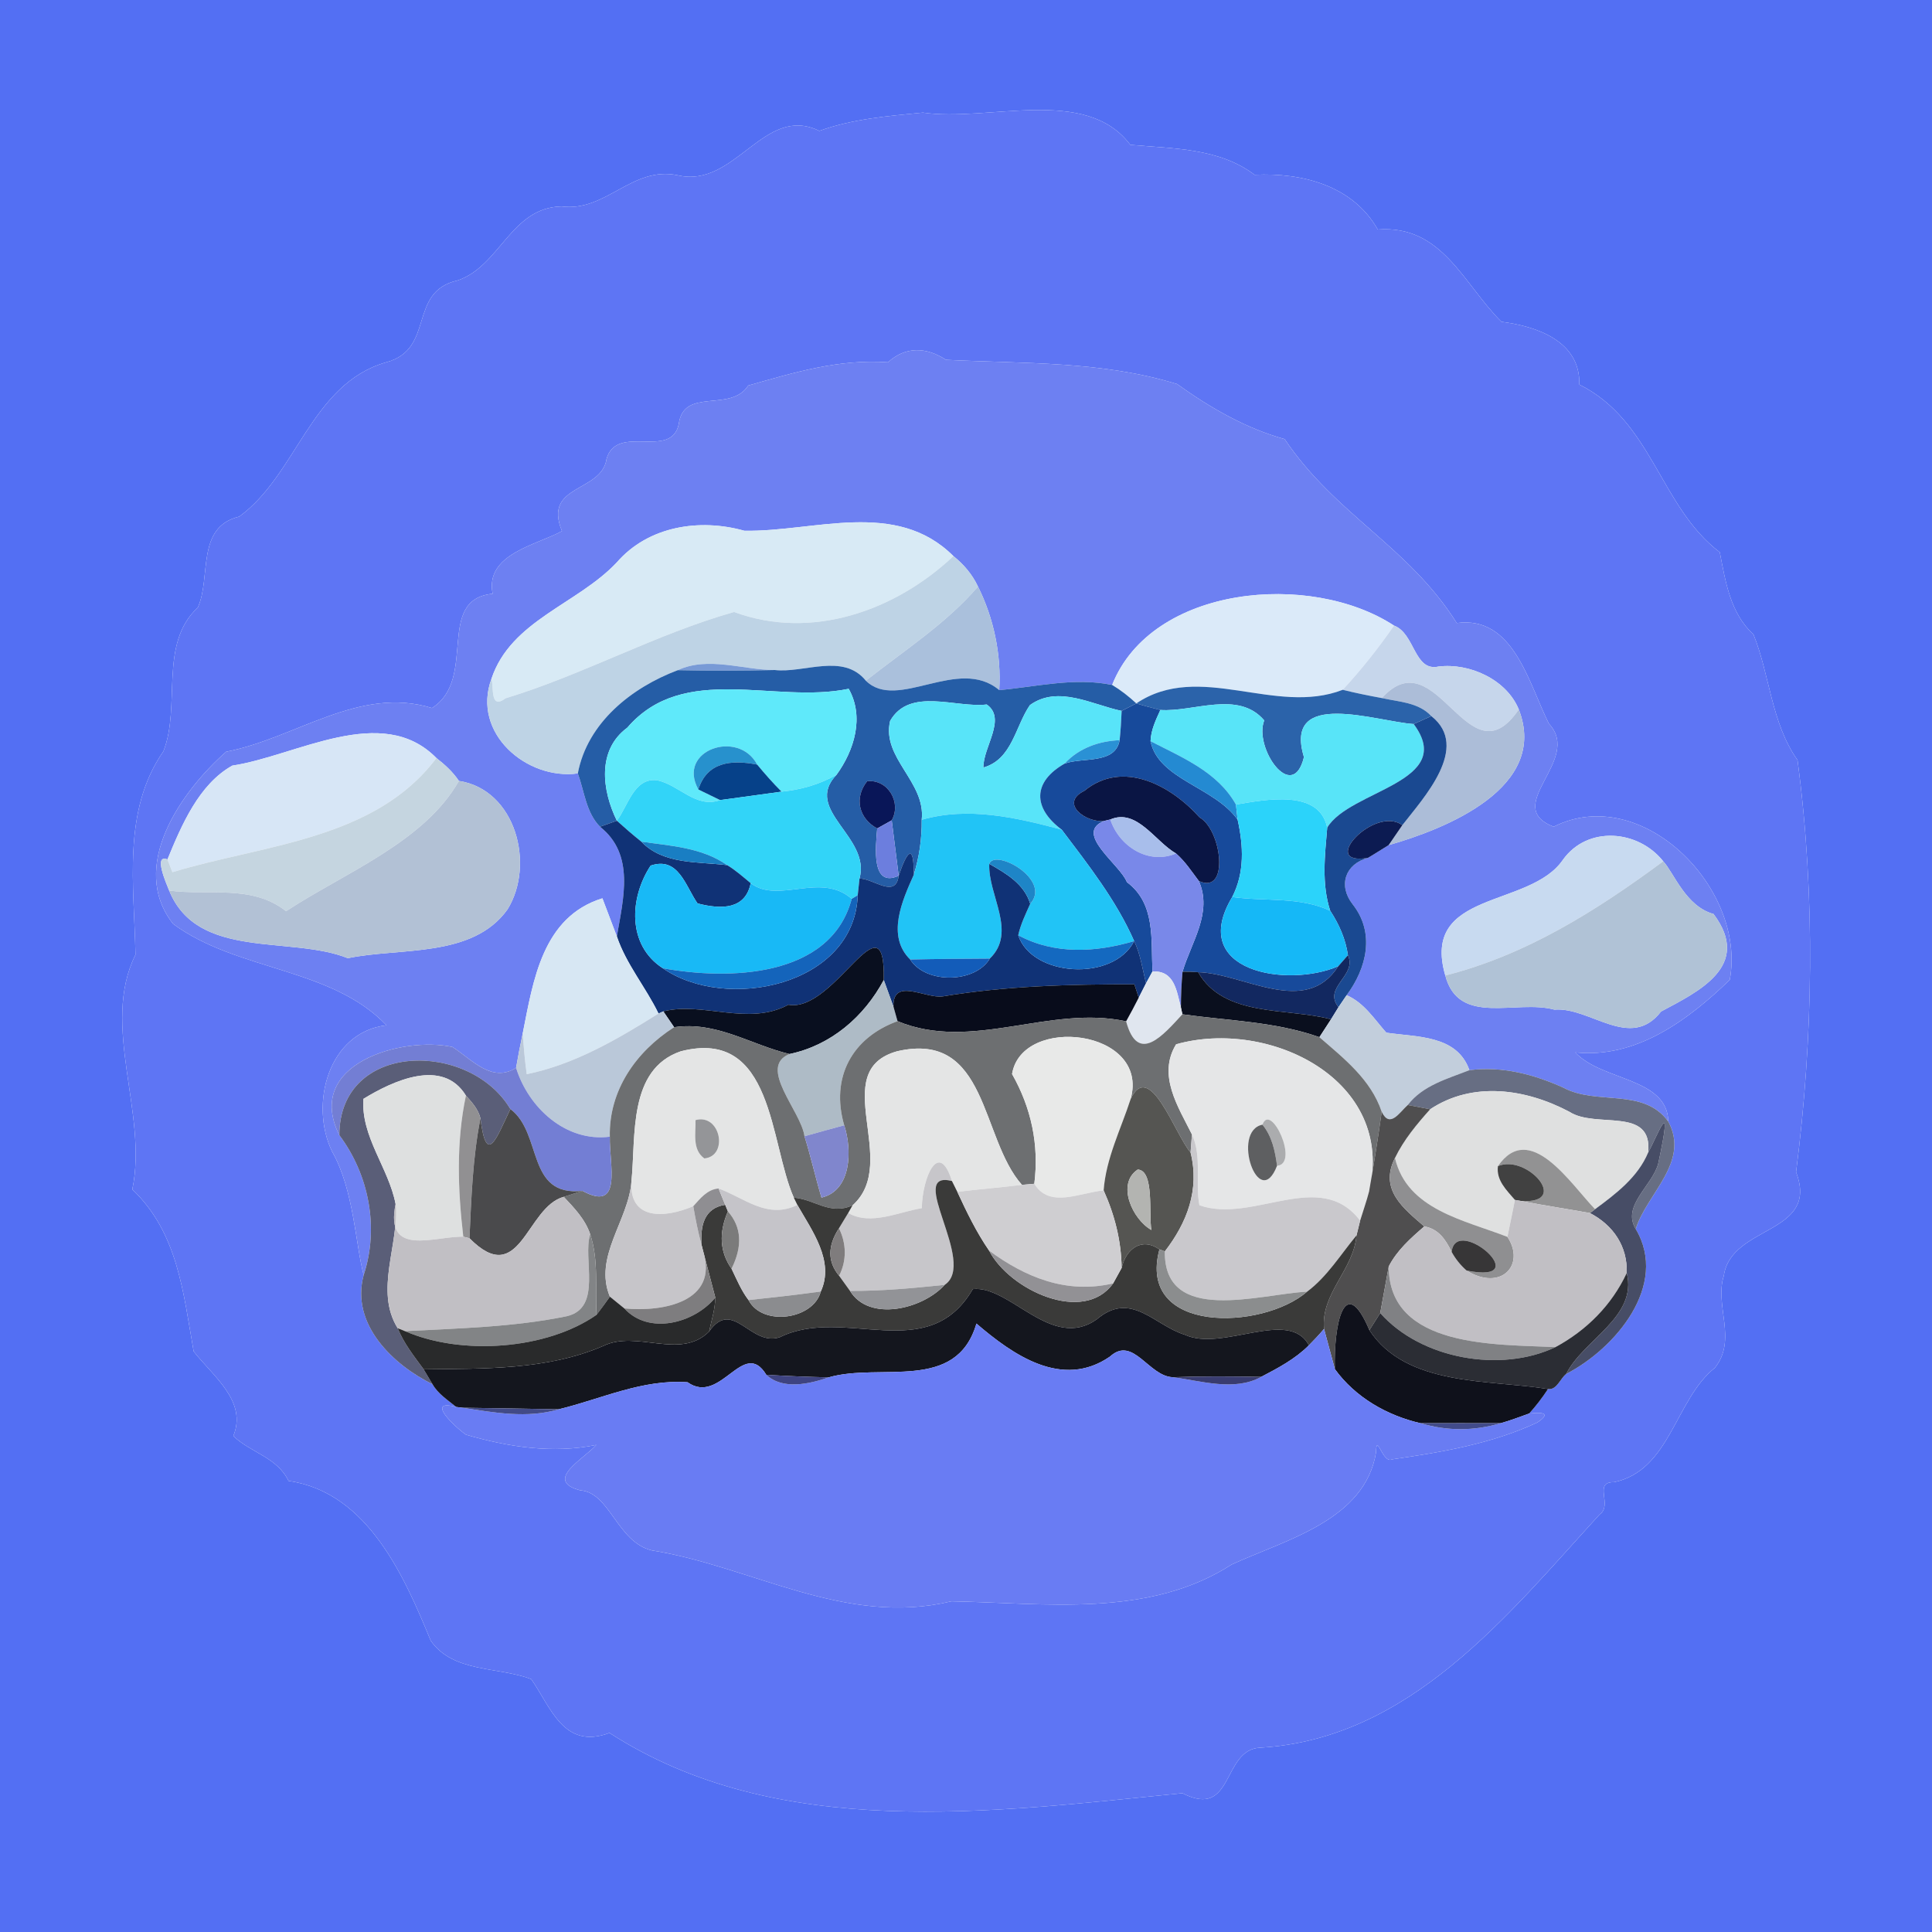 <?xml version="1.0" encoding="UTF-8" ?>
<!DOCTYPE svg PUBLIC "-//W3C//DTD SVG 1.1//EN" "http://www.w3.org/Graphics/SVG/1.1/DTD/svg11.dtd">
<svg width="250pt" height="250pt" viewBox="0 0 250 250" version="1.1" xmlns="http://www.w3.org/2000/svg">
<g id="#536ff3ff">
<path fill="#536ff3" opacity="1.00" d=" M 0.00 0.00 L 250.00 0.00 L 250.00 250.00 L 0.00 250.00 L 0.00 0.00 M 119.42 14.57 C 114.86 15.02 110.30 15.39 106.02 16.94 C 98.87 13.41 95.15 24.44 87.70 22.68 C 81.77 21.44 78.42 27.47 72.66 26.71 C 66.08 26.86 64.72 34.44 59.21 36.29 C 52.69 37.77 56.38 45.20 49.94 46.89 C 40.23 49.70 38.41 61.44 30.95 66.85 C 25.30 68.21 27.37 74.74 25.59 78.62 C 20.51 83.33 23.45 91.34 21.15 97.21 C 15.78 104.93 17.37 114.58 17.53 123.54 C 12.97 132.72 19.19 144.07 17.12 153.91 C 23.04 159.54 23.72 167.33 25.06 174.87 C 27.55 178.07 32.04 181.31 30.19 185.82 C 32.48 188.01 35.83 188.54 37.34 191.63 C 47.66 193.09 52.43 204.28 55.74 212.31 C 58.67 216.48 64.45 215.64 68.74 217.28 C 71.25 220.84 72.91 226.48 78.87 224.24 C 100.62 238.30 128.37 234.49 153.00 232.04 C 159.73 235.48 158.08 226.37 163.07 226.15 C 182.42 225.02 195.03 209.07 206.99 195.97 C 208.75 194.76 206.08 191.75 208.87 191.79 C 216.15 190.25 216.76 181.09 221.90 177.00 C 224.84 173.34 221.83 168.93 223.06 165.08 C 224.01 158.46 235.50 159.77 232.41 151.67 C 234.63 134.37 234.95 116.05 232.60 98.36 C 229.19 93.53 229.03 87.37 226.90 82.10 C 223.89 79.35 223.28 75.26 222.54 71.46 C 214.80 65.60 213.82 54.47 204.36 49.76 C 204.53 44.16 198.86 42.22 194.29 41.64 C 189.39 36.80 186.63 29.05 178.28 29.70 C 175.08 24.04 168.56 22.32 162.34 22.62 C 157.73 19.13 151.77 19.24 146.26 18.74 C 140.48 11.05 127.86 15.82 119.42 14.57 Z" />
</g>
<g id="#5e75f4ff">
<path fill="#5e75f4" opacity="1.00" d=" M 119.42 14.57 C 127.86 15.82 140.48 11.05 146.26 18.74 C 151.77 19.24 157.73 19.13 162.34 22.62 C 168.56 22.32 175.08 24.04 178.28 29.70 C 186.63 29.05 189.39 36.80 194.29 41.64 C 198.86 42.22 204.53 44.16 204.36 49.76 C 213.82 54.47 214.80 65.60 222.54 71.46 C 223.28 75.26 223.89 79.35 226.90 82.10 C 229.03 87.37 229.19 93.53 232.60 98.36 C 234.95 116.05 234.63 134.37 232.41 151.67 C 235.50 159.77 224.01 158.46 223.06 165.08 C 221.83 168.93 224.84 173.34 221.90 177.00 C 216.76 181.09 216.15 190.25 208.87 191.79 C 206.08 191.75 208.75 194.76 206.99 195.97 C 195.03 209.07 182.42 225.02 163.07 226.15 C 158.08 226.37 159.73 235.48 153.00 232.04 C 128.37 234.49 100.62 238.30 78.87 224.24 C 72.91 226.48 71.25 220.84 68.74 217.28 C 64.45 215.64 58.67 216.48 55.74 212.31 C 52.43 204.28 47.66 193.09 37.34 191.63 C 35.83 188.54 32.48 188.01 30.19 185.82 C 32.04 181.31 27.55 178.07 25.06 174.87 C 23.72 167.33 23.04 159.54 17.12 153.91 C 19.19 144.07 12.97 132.72 17.53 123.54 C 17.37 114.58 15.78 104.93 21.15 97.21 C 23.45 91.34 20.51 83.33 25.59 78.62 C 27.37 74.74 25.30 68.21 30.95 66.85 C 38.41 61.44 40.23 49.70 49.94 46.89 C 56.38 45.20 52.69 37.77 59.21 36.29 C 64.72 34.44 66.08 26.86 72.66 26.71 C 78.42 27.47 81.77 21.44 87.70 22.68 C 95.15 24.44 98.87 13.41 106.02 16.94 C 110.30 15.39 114.86 15.02 119.42 14.57 M 114.90 46.88 C 108.54 46.43 102.70 48.22 96.82 49.89 C 94.55 53.45 88.46 50.04 87.83 54.89 C 86.84 59.52 79.82 54.75 78.49 59.38 C 77.85 63.76 70.20 62.63 72.72 68.72 C 69.53 70.51 62.72 71.66 63.75 76.83 C 56.26 77.58 61.85 87.85 55.90 91.62 C 46.47 88.70 38.23 95.56 29.27 97.27 C 23.42 102.42 16.58 112.16 22.41 119.56 C 30.73 125.69 42.83 125.15 50.01 132.67 C 42.47 133.55 40.02 142.92 42.98 149.02 C 45.79 153.95 46.00 161.02 47.06 164.99 C 45.33 171.39 50.90 176.62 55.97 179.12 C 56.68 180.37 57.94 181.16 59.03 182.06 C 54.93 180.96 58.90 184.68 60.30 185.65 C 65.78 187.24 71.52 188.13 77.16 186.97 C 75.66 188.72 70.25 191.58 75.09 192.85 C 78.94 193.13 79.83 199.52 84.34 200.62 C 97.30 202.69 109.35 210.52 123.11 207.21 C 135.23 207.43 148.58 209.41 159.39 202.44 C 166.43 199.22 176.64 196.71 178.06 187.92 C 178.11 185.25 178.91 189.48 180.14 188.84 C 186.57 187.91 192.99 186.84 198.95 184.06 C 200.45 183.04 200.09 182.65 197.87 182.91 C 198.77 181.92 199.58 180.85 200.31 179.74 C 201.46 179.90 201.89 178.37 202.67 177.78 C 208.94 174.56 216.00 166.34 211.66 159.03 C 213.15 154.36 218.69 150.39 215.88 145.13 C 215.75 139.40 207.26 139.90 203.84 136.18 C 211.76 137.01 218.49 131.95 223.83 126.79 C 226.03 114.92 212.40 101.25 201.04 106.98 C 194.16 104.31 204.84 98.35 200.43 93.65 C 197.79 88.40 195.86 79.63 188.50 80.62 C 182.24 70.68 172.84 66.64 166.23 56.82 C 161.27 55.46 156.59 52.77 152.32 49.70 C 142.64 46.71 132.60 47.07 122.41 46.56 C 119.87 44.90 117.21 44.79 114.90 46.88 Z" />
</g>
<g id="#6d80f2ff">
<path fill="#6d80f2" opacity="1.00" d=" M 114.90 46.88 C 117.21 44.79 119.87 44.90 122.41 46.56 C 132.60 47.07 142.64 46.71 152.32 49.70 C 156.59 52.77 161.27 55.46 166.23 56.82 C 172.84 66.64 182.24 70.68 188.50 80.62 C 195.86 79.63 197.79 88.40 200.43 93.65 C 204.84 98.35 194.16 104.31 201.04 106.98 C 212.40 101.25 226.03 114.92 223.83 126.79 C 218.49 131.95 211.76 137.01 203.84 136.18 C 207.26 139.90 215.75 139.40 215.88 145.13 C 212.64 140.68 206.67 143.09 202.29 140.74 C 198.47 139.01 194.38 137.94 190.14 138.48 C 188.53 133.92 183.40 134.22 179.39 133.63 C 177.82 131.86 176.51 129.75 174.25 128.78 C 176.87 125.26 177.95 120.69 175.02 117.00 C 173.13 114.57 174.07 111.80 177.01 111.01 C 177.92 110.48 178.79 109.90 179.69 109.36 C 187.07 107.25 200.46 101.94 196.53 91.80 C 194.95 87.93 190.16 85.76 186.15 86.25 C 182.96 86.95 183.12 81.96 180.38 80.95 C 169.60 73.89 149.03 75.73 143.91 88.63 C 138.99 87.62 134.05 88.88 129.30 89.30 C 129.58 84.73 128.60 80.00 126.55 75.90 C 125.83 74.35 124.70 73.02 123.37 71.96 C 115.94 64.53 105.35 68.84 96.32 68.68 C 90.53 67.05 83.89 68.07 79.81 72.78 C 74.73 78.18 66.11 80.29 63.60 87.82 C 60.99 94.88 68.18 100.98 74.77 100.08 C 75.62 102.41 75.83 105.13 77.64 106.98 C 82.17 110.55 80.67 116.23 79.82 121.17 C 79.35 119.94 78.41 117.47 77.95 116.24 C 70.17 118.66 69.00 126.90 67.64 133.72 C 67.32 135.20 67.04 136.68 66.78 138.18 C 63.61 140.18 61.04 137.07 58.55 135.48 C 52.06 134.06 39.29 137.64 43.91 146.89 C 47.75 152.01 49.08 158.88 47.06 164.99 C 46.00 161.02 45.79 153.95 42.98 149.02 C 40.02 142.92 42.47 133.55 50.01 132.67 C 42.83 125.15 30.73 125.69 22.41 119.56 C 16.58 112.16 23.42 102.42 29.27 97.27 C 38.23 95.56 46.47 88.70 55.90 91.62 C 61.85 87.85 56.26 77.58 63.75 76.83 C 62.72 71.66 69.53 70.51 72.72 68.72 C 70.20 62.63 77.85 63.76 78.49 59.38 C 79.82 54.75 86.84 59.52 87.83 54.89 C 88.46 50.04 94.55 53.45 96.82 49.89 C 102.70 48.22 108.54 46.43 114.90 46.88 M 30.06 99.07 C 25.75 101.47 23.49 106.77 21.67 111.21 C 19.83 110.48 21.50 114.27 21.89 115.24 C 25.56 124.28 37.61 121.02 45.01 123.99 C 51.71 122.58 61.13 124.02 65.67 117.68 C 69.26 111.89 66.76 102.19 59.38 101.05 C 58.61 99.89 57.56 98.94 56.47 98.09 C 49.41 90.90 38.32 97.83 30.06 99.07 M 202.24 111.26 C 197.92 117.57 183.81 115.14 187.02 126.23 C 188.77 132.88 196.21 129.29 201.14 130.65 C 205.77 130.26 210.97 136.02 214.94 130.89 C 219.74 128.32 226.79 125.01 221.73 118.27 C 218.13 117.29 216.59 112.92 215.22 111.45 C 211.99 107.37 205.42 106.80 202.24 111.26 Z" />
</g>
<g id="#d8eaf5ff">
<path fill="#d8eaf5" opacity="1.00" d=" M 96.32 68.68 C 105.35 68.84 115.94 64.53 123.37 71.96 C 115.88 79.03 105.02 82.90 94.99 79.19 C 84.89 82.04 75.52 87.29 65.42 90.36 C 63.41 91.86 63.91 89.07 63.60 87.82 C 66.11 80.29 74.73 78.18 79.81 72.78 C 83.89 68.07 90.53 67.05 96.32 68.68 Z" />
</g>
<g id="#bed3e5ff">
<path fill="#bed3e5" opacity="1.00" d=" M 123.37 71.96 C 124.70 73.02 125.83 74.35 126.55 75.90 C 122.47 80.66 116.99 84.18 112.04 88.08 C 109.10 84.45 104.03 87.14 100.25 86.70 C 96.15 86.70 91.64 84.89 87.71 86.72 C 81.73 88.97 76.00 93.52 74.77 100.08 C 68.18 100.98 60.99 94.88 63.60 87.82 C 63.91 89.07 63.41 91.86 65.42 90.36 C 75.52 87.29 84.89 82.04 94.99 79.19 C 105.02 82.90 115.88 79.03 123.37 71.96 Z" />
</g>
<g id="#aac0dcff">
<path fill="#aac0dc" opacity="1.00" d=" M 126.55 75.90 C 128.60 80.00 129.58 84.73 129.30 89.30 C 124.01 84.83 116.11 92.11 112.04 88.08 C 116.99 84.18 122.47 80.66 126.55 75.90 Z" />
</g>
<g id="#dbeaf9ff">
<path fill="#dbeaf9" opacity="1.00" d=" M 143.91 88.63 C 149.03 75.73 169.60 73.89 180.38 80.95 C 178.37 83.87 176.15 86.65 173.75 89.26 C 165.00 92.66 155.23 85.52 147.04 91.02 C 146.07 90.12 145.04 89.31 143.91 88.63 Z" />
</g>
<g id="#c6d6ebff">
<path fill="#c6d6eb" opacity="1.00" d=" M 180.38 80.95 C 183.12 81.96 182.96 86.95 186.15 86.25 C 190.16 85.76 194.95 87.93 196.53 91.80 C 189.99 101.46 185.93 82.41 178.82 90.33 C 177.12 90.02 175.43 89.68 173.75 89.26 C 176.15 86.65 178.37 83.87 180.38 80.95 Z" />
</g>
<g id="#789ad6ff">
<path fill="#789ad6" opacity="1.00" d=" M 87.71 86.72 C 91.64 84.89 96.15 86.70 100.25 86.70 C 96.06 86.80 91.88 86.81 87.71 86.72 Z" />
</g>
<g id="#255da6ff">
<path fill="#255da6" opacity="1.00" d=" M 100.25 86.70 C 104.03 87.14 109.10 84.45 112.04 88.08 C 116.11 92.11 124.01 84.83 129.30 89.30 C 134.05 88.88 138.99 87.62 143.91 88.63 C 145.04 89.31 146.07 90.12 147.04 91.02 C 146.56 91.26 145.62 91.75 145.14 91.99 C 141.34 91.20 136.92 88.61 133.27 91.24 C 131.36 94.01 130.99 98.25 127.25 99.32 C 127.20 96.68 130.30 92.99 127.68 91.16 C 123.69 91.64 117.70 88.87 115.18 93.29 C 114.05 98.09 119.82 101.18 119.27 106.08 C 119.30 108.53 118.95 110.90 118.24 113.20 C 118.27 108.92 117.33 110.23 116.29 113.32 C 115.98 110.93 115.69 108.54 115.39 106.15 C 116.69 103.83 114.88 100.80 112.21 101.09 C 110.49 103.23 111.12 105.92 113.51 107.20 C 113.33 109.46 112.66 114.98 116.29 113.32 C 115.89 116.33 113.04 113.68 111.22 113.68 C 112.73 108.26 103.85 104.84 108.25 100.25 C 110.55 97.08 111.87 92.77 109.82 89.13 C 100.26 91.13 88.50 85.65 81.17 94.16 C 77.22 97.07 77.90 102.28 79.82 106.20 C 79.27 106.39 78.19 106.79 77.64 106.98 C 75.83 105.13 75.62 102.41 74.77 100.08 C 76.00 93.52 81.73 88.97 87.71 86.72 C 91.88 86.81 96.06 86.80 100.25 86.70 Z" />
</g>
<g id="#acbdd8ff">
<path fill="#acbdd8" opacity="1.00" d=" M 178.82 90.33 C 185.93 82.41 189.99 101.46 196.53 91.80 C 200.46 101.94 187.07 107.25 179.69 109.36 C 180.13 108.72 181.02 107.42 181.46 106.78 C 184.17 103.28 190.33 96.69 185.21 92.66 C 183.56 90.88 181.04 90.83 178.82 90.33 Z" />
</g>
<g id="#5fe9faff">
<path fill="#5fe9fa" opacity="1.00" d=" M 81.17 94.16 C 88.50 85.65 100.26 91.13 109.82 89.13 C 111.87 92.77 110.55 97.08 108.25 100.25 C 106.07 101.51 103.63 102.19 101.13 102.44 C 100.02 101.33 98.98 100.15 97.98 98.94 C 95.56 94.33 87.52 97.05 90.37 102.16 C 91.07 102.50 92.48 103.19 93.18 103.53 C 90.02 104.67 87.83 101.49 84.97 100.96 C 82.02 100.65 81.26 104.31 79.82 106.20 C 77.90 102.28 77.22 97.07 81.17 94.16 Z" />
</g>
<g id="#2b63aaff">
<path fill="#2b63aa" opacity="1.00" d=" M 147.04 91.02 C 155.23 85.52 165.00 92.66 173.75 89.26 C 175.43 89.68 177.12 90.02 178.82 90.33 C 181.04 90.83 183.56 90.88 185.21 92.66 C 184.64 92.91 183.50 93.43 182.93 93.69 C 178.17 93.39 166.02 89.01 168.73 97.97 C 167.25 104.06 162.20 96.73 163.59 93.22 C 160.24 89.27 154.41 92.17 150.15 91.87 C 149.11 91.60 148.06 91.34 147.04 91.02 Z" />
</g>
<g id="#58e4f9ff">
<path fill="#58e4f9" opacity="1.00" d=" M 133.27 91.24 C 136.92 88.61 141.34 91.20 145.14 91.99 C 145.09 93.26 145.01 94.52 144.88 95.78 C 142.20 95.89 139.61 96.80 137.76 98.81 C 133.62 101.17 133.62 104.54 137.38 107.35 C 131.45 105.79 125.32 104.34 119.27 106.08 C 119.82 101.18 114.05 98.09 115.18 93.29 C 117.70 88.87 123.69 91.64 127.68 91.16 C 130.30 92.99 127.20 96.68 127.25 99.32 C 130.99 98.25 131.36 94.01 133.27 91.24 Z" />
</g>
<g id="#174a9bff">
<path fill="#174a9b" opacity="1.00" d=" M 145.14 91.99 C 145.62 91.75 146.56 91.26 147.04 91.02 C 148.06 91.34 149.11 91.60 150.15 91.87 C 149.56 93.16 148.93 94.47 148.88 95.91 C 149.88 100.86 157.12 101.81 160.15 106.07 C 160.90 109.46 161.07 112.91 159.45 116.07 C 153.63 125.74 166.59 127.88 173.17 125.03 C 168.94 131.66 160.94 125.96 155.04 125.80 C 154.37 125.75 153.70 125.73 153.02 125.74 C 154.15 121.90 156.94 118.12 155.13 114.00 C 159.12 115.84 158.11 107.41 155.22 105.77 C 151.50 101.61 145.29 98.27 140.32 102.33 C 137.01 103.95 140.56 106.53 142.91 106.22 C 138.84 107.80 144.95 111.86 145.82 114.15 C 149.54 116.91 148.93 121.55 149.13 125.71 C 148.92 126.09 148.51 126.85 148.30 127.23 C 147.83 125.40 147.59 123.49 146.76 121.78 C 144.44 116.50 140.83 111.92 137.38 107.35 C 133.62 104.54 133.62 101.17 137.76 98.81 C 140.08 97.95 144.31 98.95 144.88 95.78 C 145.01 94.52 145.09 93.26 145.14 91.99 Z" />
</g>
<g id="#58e4f8ff">
<path fill="#58e4f8" opacity="1.00" d=" M 150.15 91.87 C 154.41 92.17 160.24 89.27 163.59 93.22 C 162.20 96.73 167.25 104.06 168.73 97.97 C 166.02 89.01 178.17 93.39 182.93 93.69 C 188.55 101.24 174.65 102.22 171.74 107.10 C 170.72 102.08 163.78 103.46 159.93 104.11 C 157.56 99.88 152.99 98.03 148.88 95.91 C 148.93 94.47 149.56 93.16 150.15 91.87 Z" />
</g>
<g id="#1a4991ff">
<path fill="#1a4991" opacity="1.00" d=" M 182.93 93.69 C 183.50 93.43 184.64 92.91 185.21 92.66 C 190.33 96.69 184.17 103.28 181.46 106.78 C 177.90 104.14 170.48 112.09 177.01 111.01 C 174.07 111.80 173.13 114.57 175.02 117.00 C 177.95 120.69 176.87 125.26 174.25 128.78 C 173.99 129.17 173.46 129.94 173.20 130.33 C 171.13 127.72 175.67 126.25 174.42 123.60 C 174.13 121.52 173.27 119.59 172.13 117.85 C 170.99 114.38 171.44 110.67 171.74 107.10 C 174.65 102.22 188.55 101.24 182.93 93.69 Z" />
</g>
<g id="#d7e6f6ff">
<path fill="#d7e6f6" opacity="1.00" d=" M 30.06 99.07 C 38.32 97.83 49.41 90.90 56.47 98.09 C 48.50 108.72 34.02 109.29 22.31 112.86 C 22.15 112.45 21.83 111.63 21.67 111.21 C 23.49 106.77 25.75 101.47 30.06 99.07 Z" />
</g>
<g id="#2a91d5ff">
<path fill="#2a91d5" opacity="1.00" d=" M 137.76 98.81 C 139.61 96.80 142.20 95.89 144.88 95.78 C 144.31 98.95 140.08 97.95 137.76 98.81 Z" />
</g>
<g id="#248ad2ff">
<path fill="#248ad2" opacity="1.00" d=" M 148.88 95.91 C 152.99 98.03 157.56 99.88 159.93 104.11 C 159.98 104.60 160.09 105.58 160.15 106.07 C 157.12 101.81 149.88 100.86 148.88 95.91 Z" />
</g>
<g id="#2791cdff">
<path fill="#2791cd" opacity="1.00" d=" M 90.37 102.16 C 87.52 97.05 95.56 94.33 97.98 98.94 C 94.51 98.25 91.45 98.67 90.37 102.16 Z" />
</g>
<g id="#c5d5e0ff">
<path fill="#c5d5e0" opacity="1.00" d=" M 56.47 98.09 C 57.56 98.94 58.61 99.89 59.38 101.05 C 54.90 108.97 44.56 112.95 37.02 117.91 C 32.59 114.41 27.04 115.93 21.89 115.24 C 21.50 114.27 19.83 110.48 21.67 111.21 C 21.83 111.63 22.15 112.45 22.31 112.86 C 34.02 109.29 48.50 108.72 56.47 98.09 Z" />
</g>
<g id="#064189ff">
<path fill="#064189" opacity="1.00" d=" M 90.37 102.16 C 91.45 98.67 94.51 98.25 97.98 98.94 C 98.98 100.15 100.02 101.33 101.13 102.44 C 98.48 102.82 95.83 103.16 93.18 103.53 C 92.48 103.19 91.07 102.50 90.37 102.16 Z" />
</g>
<g id="#32d4f8ff">
<path fill="#32d4f8" opacity="1.00" d=" M 101.13 102.44 C 103.63 102.19 106.07 101.51 108.25 100.25 C 103.85 104.84 112.73 108.26 111.22 113.68 C 111.16 114.22 111.05 115.30 110.99 115.84 L 110.21 116.31 C 106.19 112.77 100.71 117.03 97.14 114.28 C 96.15 113.47 95.20 112.61 94.10 111.95 C 90.81 109.66 86.81 109.46 82.99 108.91 C 81.90 108.04 80.85 107.13 79.82 106.20 C 81.26 104.31 82.02 100.65 84.97 100.96 C 87.83 101.49 90.02 104.67 93.18 103.53 C 95.83 103.16 98.48 102.82 101.13 102.44 Z" />
</g>
<g id="#0a1544ff">
<path fill="#0a1544" opacity="1.00" d=" M 140.32 102.33 C 145.29 98.27 151.50 101.61 155.22 105.77 C 158.11 107.41 159.12 115.84 155.13 114.00 C 154.20 112.77 153.35 111.46 152.18 110.44 C 149.48 108.91 147.12 104.56 143.67 106.04 L 142.91 106.22 C 140.56 106.53 137.01 103.95 140.32 102.33 Z" />
</g>
<g id="#b2c1d5ff">
<path fill="#b2c1d5" opacity="1.00" d=" M 59.38 101.05 C 66.76 102.19 69.26 111.89 65.67 117.68 C 61.13 124.02 51.71 122.58 45.01 123.99 C 37.61 121.02 25.56 124.28 21.89 115.24 C 27.04 115.93 32.59 114.41 37.02 117.91 C 44.56 112.95 54.90 108.97 59.38 101.05 Z" />
</g>
<g id="#091658ff">
<path fill="#091658" opacity="1.00" d=" M 112.21 101.09 C 114.88 100.80 116.69 103.83 115.39 106.15 C 114.92 106.41 113.98 106.94 113.51 107.20 C 111.12 105.92 110.49 103.23 112.21 101.09 Z" />
</g>
<g id="#2bd3faff">
<path fill="#2bd3fa" opacity="1.00" d=" M 159.93 104.11 C 163.78 103.46 170.72 102.08 171.74 107.10 C 171.44 110.67 170.99 114.38 172.13 117.85 C 168.14 115.99 163.69 116.67 159.45 116.07 C 161.07 112.91 160.90 109.46 160.15 106.07 C 160.09 105.58 159.98 104.60 159.93 104.11 Z" />
</g>
<g id="#21c4f6ff">
<path fill="#21c4f6" opacity="1.00" d=" M 119.27 106.08 C 125.32 104.34 131.45 105.79 137.38 107.35 C 140.83 111.92 144.44 116.50 146.76 121.78 C 141.76 123.25 136.45 123.55 131.76 121.02 C 132.07 119.59 132.72 118.28 133.31 116.95 C 136.15 113.81 128.73 109.76 128.01 111.78 C 127.83 115.85 131.65 120.59 128.08 124.04 C 124.64 124.06 121.22 124.08 117.78 124.16 C 114.68 121.13 116.74 116.55 118.24 113.20 C 118.95 110.90 119.30 108.53 119.27 106.08 Z" />
</g>
<g id="#a8beebff">
<path fill="#a8beeb" opacity="1.00" d=" M 143.67 106.04 C 147.12 104.56 149.48 108.91 152.18 110.44 C 148.60 111.95 144.82 109.52 143.67 106.04 Z" />
</g>
<g id="#103276ff">
<path fill="#103276" opacity="1.00" d=" M 77.64 106.98 C 78.19 106.79 79.27 106.39 79.82 106.20 C 80.85 107.13 81.90 108.04 82.99 108.91 C 85.83 111.89 90.32 111.48 94.10 111.95 C 95.20 112.61 96.15 113.47 97.14 114.28 C 96.46 117.67 93.40 117.72 90.26 116.90 C 88.69 114.65 87.80 110.79 84.19 112.01 C 81.45 116.18 81.13 122.30 85.77 125.29 C 93.92 130.96 110.56 127.60 110.99 115.84 C 111.05 115.30 111.16 114.22 111.22 113.68 C 113.04 113.68 115.89 116.33 116.29 113.32 C 117.33 110.23 118.27 108.92 118.24 113.20 C 116.74 116.55 114.68 121.13 117.78 124.16 C 119.82 127.37 126.21 127.22 128.08 124.04 C 131.65 120.59 127.83 115.85 128.01 111.78 C 130.19 113.02 132.53 114.37 133.31 116.95 C 132.72 118.28 132.07 119.59 131.76 121.02 C 133.51 126.39 144.05 127.09 146.76 121.78 C 147.59 123.49 147.83 125.40 148.30 127.23 C 148.07 127.70 147.59 128.64 147.35 129.10 C 147.21 128.67 146.93 127.80 146.79 127.37 C 138.50 127.36 130.19 127.57 122.01 128.93 C 119.77 129.26 115.51 126.41 115.61 130.25 C 115.20 129.10 114.78 127.96 114.36 126.81 C 114.58 115.42 107.99 131.13 102.02 130.01 C 96.83 132.82 90.98 129.58 85.83 130.87 L 85.21 131.15 C 83.56 127.74 81.03 124.77 79.82 121.17 C 80.67 116.23 82.17 110.55 77.64 106.98 Z" />
</g>
<g id="#6c7edeff">
<path fill="#6c7ede" opacity="1.00" d=" M 113.51 107.20 C 113.98 106.94 114.92 106.41 115.39 106.15 C 115.69 108.54 115.98 110.93 116.29 113.32 C 112.66 114.98 113.33 109.46 113.51 107.20 Z" />
</g>
<g id="#7988e9ff">
<path fill="#7988e9" opacity="1.00" d=" M 142.91 106.22 L 143.67 106.04 C 144.82 109.52 148.60 111.95 152.18 110.44 C 153.35 111.46 154.20 112.77 155.13 114.00 C 156.94 118.12 154.15 121.90 153.02 125.74 C 152.88 127.28 152.81 128.82 152.81 130.36 C 152.25 128.21 151.98 125.56 149.13 125.71 C 148.93 121.55 149.54 116.91 145.82 114.15 C 144.95 111.86 138.84 107.80 142.91 106.22 Z" />
</g>
<g id="#0c1b52ff">
<path fill="#0c1b52" opacity="1.00" d=" M 177.01 111.01 C 170.48 112.09 177.90 104.14 181.46 106.78 C 181.02 107.42 180.13 108.72 179.69 109.36 C 178.79 109.90 177.92 110.48 177.01 111.01 Z" />
</g>
<g id="#c8daf0ff">
<path fill="#c8daf0" opacity="1.00" d=" M 202.24 111.26 C 205.42 106.80 211.99 107.37 215.22 111.45 C 206.59 117.83 197.51 123.57 187.02 126.23 C 183.81 115.14 197.92 117.57 202.24 111.26 Z" />
</g>
<g id="#197ec3ff">
<path fill="#197ec3" opacity="1.00" d=" M 82.99 108.91 C 86.81 109.46 90.81 109.66 94.10 111.95 C 90.32 111.48 85.83 111.89 82.99 108.91 Z" />
</g>
<g id="#1e85c7ff">
<path fill="#1e85c7" opacity="1.00" d=" M 128.01 111.78 C 128.73 109.76 136.15 113.81 133.31 116.95 C 132.53 114.37 130.19 113.02 128.01 111.78 Z" />
</g>
<g id="#b0c2d6ff">
<path fill="#b0c2d6" opacity="1.00" d=" M 215.22 111.45 C 216.59 112.92 218.13 117.29 221.73 118.27 C 226.79 125.01 219.74 128.32 214.94 130.89 C 210.97 136.02 205.77 130.26 201.14 130.65 C 196.21 129.29 188.77 132.88 187.02 126.23 C 197.51 123.57 206.59 117.83 215.22 111.45 Z" />
</g>
<g id="#18b9f6ff">
<path fill="#18b9f6" opacity="1.00" d=" M 84.19 112.01 C 87.80 110.79 88.69 114.65 90.26 116.90 C 93.40 117.72 96.46 117.67 97.14 114.28 C 100.71 117.03 106.19 112.77 110.21 116.31 C 107.49 126.58 94.19 126.83 85.77 125.29 C 81.13 122.30 81.45 116.18 84.19 112.01 Z" />
</g>
<g id="#d7e7f3ff">
<path fill="#d7e7f3" opacity="1.00" d=" M 77.95 116.24 C 78.41 117.47 79.35 119.94 79.82 121.17 C 81.03 124.77 83.56 127.74 85.21 131.15 C 79.92 134.47 74.34 137.74 68.16 139.00 C 67.91 137.25 67.77 135.48 67.64 133.72 C 69.00 126.90 70.17 118.66 77.95 116.24 Z" />
</g>
<g id="#1464bbff">
<path fill="#1464bb" opacity="1.00" d=" M 110.21 116.31 L 110.99 115.84 C 110.56 127.60 93.92 130.96 85.77 125.29 C 94.19 126.83 107.49 126.58 110.21 116.31 Z" />
</g>
<g id="#15b8f7ff">
<path fill="#15b8f7" opacity="1.00" d=" M 173.17 125.03 C 166.59 127.88 153.63 125.74 159.45 116.07 C 163.69 116.67 168.14 115.99 172.13 117.85 C 173.27 119.59 174.13 121.52 174.42 123.60 C 174.11 123.96 173.48 124.67 173.17 125.03 Z" />
</g>
<g id="#1469c0ff">
<path fill="#1469c0" opacity="1.00" d=" M 131.76 121.02 C 136.45 123.55 141.76 123.25 146.76 121.78 C 144.05 127.09 133.51 126.39 131.76 121.02 Z" />
</g>
<g id="#090f1fff">
<path fill="#090f1f" opacity="1.00" d=" M 102.02 130.01 C 107.99 131.13 114.58 115.42 114.36 126.81 C 111.80 131.59 107.51 135.27 102.16 136.39 C 97.11 135.18 92.72 132.12 87.23 132.92 C 86.88 132.41 86.18 131.38 85.83 130.87 C 90.98 129.58 96.83 132.82 102.02 130.01 Z" />
</g>
<g id="#135cb9ff">
<path fill="#135cb9" opacity="1.00" d=" M 117.78 124.16 C 121.22 124.08 124.64 124.06 128.08 124.04 C 126.21 127.22 119.82 127.37 117.78 124.16 Z" />
</g>
<g id="#122860ff">
<path fill="#122860" opacity="1.00" d=" M 173.17 125.03 C 173.48 124.67 174.11 123.96 174.42 123.60 C 175.67 126.25 171.13 127.72 173.20 130.33 C 172.96 130.72 172.47 131.51 172.23 131.90 C 166.72 130.38 158.39 131.71 155.04 125.80 C 160.94 125.96 168.94 131.66 173.17 125.03 Z" />
</g>
<g id="#0a0f1eff">
<path fill="#0a0f1e" opacity="1.00" d=" M 153.02 125.74 C 153.70 125.73 154.37 125.75 155.04 125.80 C 158.39 131.71 166.72 130.38 172.23 131.90 C 171.86 132.48 171.11 133.63 170.73 134.21 C 165.02 132.19 158.93 132.09 153.00 131.25 L 152.81 130.36 C 152.81 128.82 152.88 127.28 153.02 125.74 Z" />
</g>
<g id="#e0e6efff">
<path fill="#e0e6ef" opacity="1.00" d=" M 149.13 125.71 C 151.98 125.56 152.25 128.21 152.81 130.36 L 153.00 131.25 C 150.55 133.90 147.25 137.86 145.72 132.16 C 146.28 131.15 146.83 130.13 147.35 129.10 C 147.59 128.64 148.07 127.70 148.30 127.23 C 148.51 126.85 148.92 126.09 149.13 125.71 Z" />
</g>
<g id="#aebbc6ff">
<path fill="#aebbc6" opacity="1.00" d=" M 114.36 126.81 C 114.78 127.96 115.20 129.10 115.61 130.25 C 115.75 130.72 116.01 131.67 116.14 132.14 C 110.25 134.28 107.45 139.43 109.24 145.61 C 107.52 146.06 105.81 146.56 104.10 147.03 C 103.67 143.77 97.99 138.09 102.16 136.39 C 107.51 135.27 111.80 131.59 114.36 126.81 Z" />
</g>
<g id="#080c1bff">
<path fill="#080c1b" opacity="1.00" d=" M 122.01 128.93 C 130.19 127.57 138.50 127.36 146.79 127.37 C 146.93 127.80 147.21 128.67 147.35 129.10 C 146.83 130.13 146.28 131.15 145.72 132.16 C 135.77 130.00 125.76 136.14 116.14 132.14 C 116.01 131.67 115.75 130.72 115.61 130.25 C 115.51 126.41 119.77 129.26 122.01 128.93 Z" />
</g>
<g id="#c2cedcff">
<path fill="#c2cedc" opacity="1.00" d=" M 174.25 128.78 C 176.51 129.75 177.82 131.86 179.39 133.63 C 183.40 134.22 188.53 133.92 190.14 138.48 C 187.29 139.60 184.12 140.44 182.16 142.99 C 181.08 143.95 179.85 146.07 178.79 143.86 C 177.39 139.68 173.91 136.97 170.73 134.21 C 171.11 133.63 171.86 132.48 172.23 131.90 C 172.47 131.51 172.96 130.72 173.20 130.33 C 173.46 129.94 173.99 129.17 174.25 128.78 Z" />
</g>
<g id="#bac8d9ff">
<path fill="#bac8d9" opacity="1.00" d=" M 85.21 131.15 L 85.83 130.87 C 86.18 131.38 86.88 132.41 87.23 132.92 C 82.30 136.08 78.78 141.09 78.91 147.09 C 73.24 147.82 68.38 143.35 66.78 138.18 C 67.04 136.68 67.32 135.20 67.64 133.72 C 67.77 135.48 67.91 137.25 68.16 139.00 C 74.34 137.74 79.92 134.47 85.21 131.15 Z" />
</g>
<g id="#6d6f71ff">
<path fill="#6d6f71" opacity="1.00" d=" M 153.00 131.25 C 158.93 132.09 165.02 132.19 170.73 134.21 C 173.91 136.97 177.39 139.68 178.79 143.86 C 178.31 147.30 177.77 150.74 177.16 154.17 C 180.63 139.70 164.18 131.75 152.19 135.13 C 149.74 139.12 152.46 143.23 154.24 146.80 C 154.19 147.38 154.10 148.55 154.06 149.13 C 152.07 146.87 148.78 137.00 146.31 142.20 C 148.80 133.16 132.22 131.28 130.96 138.98 C 133.43 143.32 134.48 148.12 133.84 153.18 C 133.44 153.21 132.64 153.29 132.24 153.32 C 126.84 147.27 127.87 133.32 116.10 136.03 C 106.95 138.58 116.61 150.37 110.32 155.97 C 107.39 157.31 105.38 155.16 102.72 154.98 C 99.57 147.91 100.14 132.93 88.09 136.04 C 81.24 138.38 82.30 147.03 81.71 152.86 C 81.35 157.93 76.77 162.62 78.92 167.79 C 78.36 168.58 77.78 169.37 77.19 170.14 C 77.00 166.67 77.49 163.07 76.37 159.72 C 75.74 157.79 74.30 156.31 72.95 154.87 C 73.56 154.68 74.76 154.29 75.37 154.10 C 80.61 156.94 78.83 150.69 78.91 147.09 C 78.78 141.09 82.30 136.08 87.23 132.92 C 92.72 132.12 97.11 135.18 102.16 136.39 C 97.99 138.09 103.67 143.77 104.10 147.03 C 104.92 149.65 105.51 152.34 106.30 154.97 C 110.20 154.05 110.28 148.79 109.24 145.61 C 107.45 139.43 110.25 134.28 116.14 132.14 C 125.76 136.14 135.77 130.00 145.72 132.16 C 147.25 137.86 150.55 133.90 153.00 131.25 Z" />
</g>
<g id="#e8e9e8ff">
<path fill="#e8e9e8" opacity="1.00" d=" M 130.96 138.98 C 132.22 131.28 148.80 133.16 146.31 142.20 C 145.04 146.12 143.12 149.87 142.81 154.04 C 139.76 154.31 135.81 156.42 133.84 153.18 C 134.48 148.12 133.43 143.32 130.96 138.98 Z" />
</g>
<g id="#737ed4ff">
<path fill="#737ed4" opacity="1.00" d=" M 43.91 146.89 C 39.29 137.64 52.06 134.06 58.55 135.48 C 61.04 137.07 63.61 140.18 66.78 138.18 C 68.38 143.35 73.24 147.82 78.91 147.09 C 78.83 150.69 80.61 156.94 75.37 154.10 C 68.05 154.88 70.25 146.65 66.04 143.51 C 60.78 134.63 43.93 134.67 43.91 146.89 Z" />
</g>
<g id="#e5e6e7ff">
<path fill="#e5e6e7" opacity="1.00" d=" M 152.19 135.13 C 164.18 131.75 180.63 139.70 177.16 154.17 C 176.83 155.45 176.38 156.69 176.00 157.95 C 170.80 151.10 162.14 158.40 155.20 155.96 C 154.64 152.98 155.56 149.65 154.24 146.80 C 152.46 143.23 149.74 139.12 152.19 135.13 M 163.36 145.53 C 159.25 146.37 162.90 156.92 165.25 150.85 C 168.18 150.63 164.44 142.54 163.36 145.53 Z" />
</g>
<g id="#e4e5e5ff">
<path fill="#e4e5e5" opacity="1.00" d=" M 81.71 152.86 C 82.30 147.03 81.24 138.38 88.09 136.04 C 100.14 132.93 99.57 147.91 102.72 154.98 L 103.18 155.92 C 99.28 157.82 96.34 155.01 92.98 153.79 C 91.51 153.91 90.62 155.08 89.71 156.08 C 85.92 157.70 81.37 157.87 81.71 152.86 M 90.00 144.94 C 90.05 146.63 89.54 148.75 91.14 149.90 C 94.30 149.61 93.25 144.05 90.00 144.94 Z" />
<path fill="#e4e5e5" opacity="1.00" d=" M 110.32 155.97 C 116.61 150.37 106.95 138.58 116.10 136.03 C 127.87 133.32 126.84 147.27 132.24 153.32 C 129.46 153.66 126.66 153.88 123.88 154.23 C 123.70 153.88 123.36 153.17 123.18 152.82 C 121.48 147.40 119.36 152.34 119.28 156.34 C 116.34 156.80 112.68 158.64 109.76 156.96 L 110.32 155.97 Z" />
</g>
<g id="#5a5e78ff">
<path fill="#5a5e78" opacity="1.00" d=" M 43.91 146.89 C 43.93 134.67 60.78 134.63 66.04 143.51 C 64.24 147.28 62.95 151.01 62.17 144.72 C 61.89 143.54 61.07 142.64 60.29 141.77 C 57.29 136.85 50.81 139.87 47.03 142.19 C 46.68 147.09 50.30 151.13 51.19 155.80 C 51.68 161.05 48.42 166.99 51.46 171.87 C 52.25 173.83 53.58 175.50 54.82 177.19 C 55.11 177.67 55.68 178.64 55.97 179.12 C 50.90 176.62 45.33 171.39 47.06 164.99 C 49.08 158.88 47.75 152.01 43.91 146.89 Z" />
</g>
<g id="#676e83ff">
<path fill="#676e83" opacity="1.00" d=" M 190.14 138.48 C 194.38 137.94 198.47 139.01 202.29 140.74 C 206.67 143.09 212.64 140.68 215.88 145.13 C 218.69 150.39 213.15 154.36 211.66 159.03 C 209.81 156.00 213.86 153.40 214.58 150.54 C 216.63 141.03 214.42 147.11 213.27 149.14 C 213.88 143.08 206.50 146.12 203.05 143.85 C 197.42 140.88 190.58 139.88 185.06 143.54 C 184.09 143.35 183.13 143.16 182.16 142.99 C 184.12 140.44 187.29 139.60 190.14 138.48 Z" />
</g>
<g id="#dee0e0ff">
<path fill="#dee0e0" opacity="1.00" d=" M 47.03 142.19 C 50.81 139.87 57.29 136.85 60.29 141.77 C 59.02 147.80 59.24 153.94 59.95 160.03 C 56.22 159.94 49.76 162.76 51.19 155.80 C 50.30 151.13 46.68 147.09 47.03 142.19 Z" />
</g>
<g id="#555552ff">
<path fill="#555552" opacity="1.00" d=" M 146.31 142.20 C 148.78 137.00 152.07 146.87 154.06 149.13 C 155.26 154.00 153.58 158.23 150.73 161.93 L 150.03 161.67 C 147.70 160.04 145.69 161.65 145.14 164.07 C 145.09 160.55 144.24 157.21 142.81 154.04 C 143.12 149.87 145.04 146.12 146.31 142.20 M 147.22 151.34 C 144.43 153.18 146.54 157.79 148.99 159.16 C 148.63 157.08 149.40 151.43 147.22 151.34 Z" />
</g>
<g id="#dfe0e0ff">
<path fill="#dfe0e0" opacity="1.00" d=" M 185.06 143.54 C 190.58 139.88 197.42 140.88 203.05 143.85 C 206.50 146.12 213.88 143.08 213.27 149.14 C 211.94 152.33 209.10 154.48 206.40 156.47 C 203.25 153.22 197.97 144.90 193.83 150.90 C 193.59 152.74 194.95 154.00 196.03 155.27 C 195.73 156.87 195.37 158.45 195.06 160.05 C 189.50 157.88 182.07 156.54 180.51 149.84 C 181.64 147.50 183.33 145.47 185.06 143.54 Z" />
</g>
<g id="#919092ff">
<path fill="#919092" opacity="1.00" d=" M 60.29 141.77 C 61.07 142.64 61.89 143.54 62.17 144.72 C 61.16 149.83 60.99 155.04 60.75 160.23 L 59.95 160.03 C 59.24 153.94 59.02 147.80 60.29 141.77 Z" />
</g>
<g id="#4f4e4fff">
<path fill="#4f4e4f" opacity="1.00" d=" M 182.16 142.99 C 183.13 143.16 184.09 143.35 185.06 143.54 C 183.33 145.47 181.64 147.50 180.51 149.84 C 178.41 153.98 181.69 156.42 184.30 158.70 C 182.55 160.21 180.77 161.79 179.70 163.88 C 179.42 165.39 178.87 168.40 178.60 169.91 C 178.13 170.64 177.66 171.38 177.20 172.12 C 173.96 164.51 172.57 171.43 172.73 177.16 C 172.38 175.86 171.68 173.26 171.33 171.96 C 170.90 167.34 175.17 164.30 175.53 159.86 C 175.65 159.38 175.88 158.43 176.00 157.95 C 176.38 156.69 176.83 155.45 177.16 154.17 C 177.77 150.74 178.31 147.30 178.79 143.86 C 179.85 146.07 181.08 143.95 182.16 142.99 Z" />
</g>
<g id="#4a4a4cff">
<path fill="#4a4a4c" opacity="1.00" d=" M 62.17 144.72 C 62.95 151.01 64.24 147.28 66.04 143.51 C 70.25 146.65 68.05 154.88 75.37 154.10 C 74.76 154.29 73.56 154.68 72.95 154.87 C 68.07 156.18 67.34 166.88 60.75 160.23 C 60.99 155.04 61.16 149.83 62.17 144.72 Z" />
</g>
<g id="#949598ff">
<path fill="#949598" opacity="1.00" d=" M 90.00 144.94 C 93.25 144.05 94.30 149.61 91.14 149.90 C 89.54 148.75 90.05 146.63 90.00 144.94 Z" />
</g>
<g id="#abacaeff">
<path fill="#abacae" opacity="1.00" d=" M 163.36 145.53 C 164.44 142.54 168.18 150.63 165.25 150.85 C 165.00 148.96 164.60 147.04 163.36 145.53 Z" />
</g>
<g id="#8086cdff">
<path fill="#8086cd" opacity="1.00" d=" M 104.10 147.03 C 105.81 146.56 107.52 146.06 109.24 145.61 C 110.28 148.79 110.20 154.05 106.30 154.97 C 105.51 152.34 104.92 149.65 104.10 147.03 Z" />
</g>
<g id="#5e5f61ff">
<path fill="#5e5f61" opacity="1.00" d=" M 165.25 150.85 C 162.90 156.92 159.25 146.37 163.36 145.53 C 164.60 147.04 165.00 148.96 165.25 150.85 Z" />
</g>
<g id="#474d66ff">
<path fill="#474d66" opacity="1.00" d=" M 213.27 149.14 C 214.42 147.11 216.63 141.03 214.58 150.54 C 213.86 153.40 209.81 156.00 211.66 159.03 C 216.00 166.34 208.94 174.56 202.67 177.78 C 204.86 173.37 211.94 170.41 210.50 164.72 C 210.61 161.26 208.75 158.54 205.74 156.97 L 206.40 156.47 C 209.10 154.48 211.94 152.33 213.27 149.14 Z" />
</g>
<g id="#c9c8ccff">
<path fill="#c9c8cc" opacity="1.00" d=" M 154.24 146.80 C 155.56 149.65 154.64 152.98 155.20 155.96 C 162.14 158.40 170.80 151.10 176.00 157.95 C 175.88 158.43 175.65 159.38 175.53 159.86 C 173.47 162.34 171.75 165.19 169.14 167.14 C 163.02 167.45 150.60 171.50 150.73 161.93 C 153.58 158.23 155.26 154.00 154.06 149.13 C 154.10 148.55 154.19 147.38 154.24 146.80 Z" />
</g>
<g id="#929293ff">
<path fill="#929293" opacity="1.00" d=" M 193.83 150.90 C 197.97 144.90 203.25 153.22 206.40 156.47 L 205.74 156.97 C 202.78 156.43 199.80 155.99 196.85 155.41 C 203.33 155.80 197.55 149.28 193.83 150.90 Z" />
</g>
<g id="#c7c6caff">
<path fill="#c7c6ca" opacity="1.00" d=" M 119.28 156.34 C 119.36 152.34 121.48 147.40 123.18 152.82 C 117.11 151.32 126.52 163.44 122.24 166.26 C 118.17 166.68 114.08 167.07 109.99 167.04 C 109.64 166.55 108.93 165.57 108.58 165.08 C 109.59 163.14 109.53 160.87 108.56 158.94 C 108.86 158.44 109.46 157.46 109.76 156.96 C 112.68 158.64 116.34 156.80 119.28 156.34 Z" />
</g>
<g id="#8f8f91ff">
<path fill="#8f8f91" opacity="1.00" d=" M 184.30 158.70 C 181.69 156.42 178.41 153.98 180.51 149.84 C 182.07 156.54 189.50 157.88 195.06 160.05 C 197.45 163.66 194.24 167.16 189.78 164.41 C 199.02 166.26 188.38 157.07 187.84 162.00 C 187.09 160.43 186.15 159.01 184.30 158.70 Z" />
</g>
<g id="#b3b4b1ff">
<path fill="#b3b4b1" opacity="1.00" d=" M 147.22 151.34 C 149.40 151.43 148.63 157.08 148.99 159.16 C 146.54 157.79 144.43 153.18 147.22 151.34 Z" />
</g>
<g id="#414141ff">
<path fill="#414141" opacity="1.00" d=" M 193.83 150.90 C 197.55 149.28 203.33 155.80 196.85 155.41 L 196.03 155.27 C 194.95 154.00 193.59 152.74 193.83 150.90 Z" />
</g>
<g id="#3a3a39ff">
<path fill="#3a3a39" opacity="1.00" d=" M 122.24 166.26 C 126.52 163.44 117.11 151.32 123.18 152.82 C 123.36 153.17 123.70 153.88 123.88 154.23 C 125.09 156.84 126.35 159.45 127.99 161.83 C 130.63 166.93 140.23 171.40 144.04 166.07 C 144.31 165.57 144.86 164.57 145.14 164.07 C 145.69 161.65 147.70 160.04 150.03 161.67 C 147.08 172.64 163.32 172.17 169.14 167.14 C 171.75 165.19 173.47 162.34 175.53 159.86 C 175.17 164.30 170.90 167.34 171.33 171.96 C 170.71 172.69 170.05 173.40 169.37 174.08 C 166.79 169.22 158.19 174.98 153.30 172.71 C 149.36 171.50 146.35 166.95 141.91 170.73 C 136.08 174.85 130.70 166.29 125.88 166.81 C 120.05 176.80 109.31 168.94 100.94 173.02 C 97.14 174.36 94.85 167.89 91.76 172.30 C 92.07 170.84 92.54 169.41 92.56 167.91 C 92.17 166.42 91.39 163.43 91.00 161.94 L 90.79 161.12 C 90.61 158.67 91.06 156.33 93.84 155.90 L 94.19 156.75 C 92.99 159.54 93.14 162.01 94.66 164.17 C 95.33 165.55 95.92 167.00 96.86 168.23 C 98.66 171.69 105.27 170.75 106.21 167.12 C 108.02 163.19 105.06 159.23 103.18 155.92 L 102.72 154.98 C 105.38 155.16 107.39 157.31 110.32 155.97 L 109.76 156.96 C 109.46 157.46 108.86 158.44 108.56 158.94 C 107.07 161.24 107.08 163.28 108.58 165.08 C 108.93 165.57 109.64 166.55 109.99 167.04 C 112.48 171.11 119.42 169.39 122.24 166.26 Z" />
</g>
<g id="#c6c5c9ff">
<path fill="#c6c5c9" opacity="1.00" d=" M 78.92 167.79 C 76.77 162.62 81.35 157.93 81.71 152.86 C 81.37 157.87 85.92 157.70 89.71 156.08 C 90.00 157.77 90.33 159.46 90.79 161.12 L 91.00 161.94 C 92.99 168.45 85.83 169.80 80.79 169.31 C 80.32 168.93 79.39 168.17 78.92 167.79 Z" />
</g>
<g id="#cfced1ff">
<path fill="#cfced1" opacity="1.00" d=" M 123.88 154.23 C 126.66 153.88 129.46 153.66 132.24 153.32 C 132.64 153.29 133.44 153.21 133.84 153.18 C 135.81 156.42 139.76 154.31 142.81 154.04 C 144.24 157.21 145.09 160.55 145.14 164.07 C 144.86 164.57 144.31 165.57 144.04 166.07 C 137.99 167.49 132.67 165.27 127.99 161.83 C 126.35 159.45 125.09 156.84 123.88 154.23 Z" />
</g>
<g id="#8f8e92ff">
<path fill="#8f8e92" opacity="1.00" d=" M 89.71 156.08 C 90.62 155.08 91.51 153.91 92.98 153.79 C 93.20 154.31 93.62 155.37 93.84 155.90 C 91.06 156.33 90.61 158.67 90.79 161.12 C 90.33 159.46 90.00 157.77 89.71 156.08 Z" />
</g>
<g id="#c5c4c9ff">
<path fill="#c5c4c9" opacity="1.00" d=" M 92.98 153.79 C 96.34 155.01 99.28 157.82 103.18 155.92 C 105.06 159.23 108.02 163.19 106.21 167.12 C 103.10 167.55 99.97 167.90 96.86 168.23 C 95.92 167.00 95.33 165.55 94.66 164.17 C 96.12 161.24 95.96 158.77 94.19 156.75 L 93.84 155.90 C 93.62 155.37 93.20 154.31 92.98 153.79 Z" />
</g>
<g id="#c1bfc4ff">
<path fill="#c1bfc4" opacity="1.00" d=" M 60.75 160.23 C 67.34 166.88 68.07 156.18 72.95 154.87 C 74.30 156.31 75.74 157.79 76.37 159.72 C 75.36 162.83 78.01 169.25 73.33 170.32 C 66.46 171.73 59.40 171.88 52.41 172.25 L 51.46 171.87 C 48.42 166.99 51.68 161.05 51.19 155.80 C 49.76 162.76 56.22 159.94 59.95 160.03 L 60.75 160.23 Z" />
<path fill="#c1bfc4" opacity="1.00" d=" M 196.03 155.27 L 196.85 155.41 C 199.80 155.99 202.78 156.43 205.74 156.97 C 208.75 158.54 210.61 161.26 210.50 164.72 C 208.57 168.87 205.30 172.15 201.27 174.32 C 193.74 173.93 179.70 174.52 179.70 163.88 C 180.77 161.79 182.55 160.21 184.30 158.70 C 186.15 159.01 187.09 160.43 187.84 162.00 C 188.35 162.92 188.99 163.72 189.78 164.41 C 194.24 167.16 197.45 163.66 195.06 160.05 C 195.37 158.45 195.73 156.87 196.03 155.27 Z" />
</g>
<g id="#7b7b7bff">
<path fill="#7b7b7b" opacity="1.00" d=" M 94.19 156.75 C 95.96 158.77 96.12 161.24 94.66 164.17 C 93.14 162.01 92.99 159.54 94.19 156.75 Z" />
</g>
<g id="#7f7c7dff">
<path fill="#7f7c7d" opacity="1.00" d=" M 108.58 165.08 C 107.08 163.28 107.07 161.24 108.56 158.94 C 109.53 160.87 109.59 163.14 108.58 165.08 Z" />
</g>
<g id="#828486ff">
<path fill="#828486" opacity="1.00" d=" M 76.37 159.72 C 77.49 163.07 77.00 166.67 77.19 170.14 C 70.74 174.64 59.76 175.45 52.41 172.25 C 59.40 171.88 66.46 171.73 73.33 170.32 C 78.01 169.25 75.36 162.83 76.37 159.72 Z" />
</g>
<g id="#373637ff">
<path fill="#373637" opacity="1.00" d=" M 187.84 162.00 C 188.38 157.07 199.02 166.26 189.78 164.41 C 188.99 163.72 188.35 162.92 187.84 162.00 Z" />
</g>
<g id="#7e7d7fff">
<path fill="#7e7d7f" opacity="1.00" d=" M 91.00 161.94 C 91.39 163.43 92.17 166.42 92.56 167.91 C 89.81 171.25 83.95 172.78 80.79 169.31 C 85.83 169.80 92.99 168.45 91.00 161.94 Z" />
</g>
<g id="#929195ff">
<path fill="#929195" opacity="1.00" d=" M 127.99 161.83 C 132.67 165.27 137.99 167.49 144.04 166.07 C 140.23 171.40 130.63 166.93 127.99 161.83 Z" />
</g>
<g id="#8b8d8eff">
<path fill="#8b8d8e" opacity="1.00" d=" M 150.03 161.67 L 150.73 161.93 C 150.60 171.50 163.02 167.45 169.14 167.14 C 163.32 172.17 147.08 172.64 150.03 161.67 Z" />
</g>
<g id="#808184ff">
<path fill="#808184" opacity="1.00" d=" M 178.60 169.91 C 178.87 168.40 179.42 165.39 179.70 163.88 C 179.70 174.52 193.74 173.93 201.27 174.32 C 194.25 177.67 183.90 175.90 178.60 169.91 Z" />
</g>
<g id="#2b2d34ff">
<path fill="#2b2d34" opacity="1.00" d=" M 210.50 164.72 C 211.94 170.41 204.86 173.37 202.67 177.78 C 201.89 178.37 201.46 179.90 200.31 179.74 C 192.84 178.50 181.99 179.47 177.20 172.12 C 177.66 171.38 178.13 170.64 178.60 169.91 C 183.90 175.90 194.25 177.67 201.27 174.32 C 205.30 172.15 208.57 168.87 210.50 164.72 Z" />
</g>
<g id="#929397ff">
<path fill="#929397" opacity="1.00" d=" M 109.99 167.04 C 114.08 167.07 118.17 166.68 122.24 166.26 C 119.42 169.39 112.48 171.11 109.99 167.04 Z" />
</g>
<g id="#14161eff">
<path fill="#14161e" opacity="1.00" d=" M 125.88 166.81 C 130.70 166.29 136.08 174.85 141.91 170.73 C 146.35 166.95 149.36 171.50 153.30 172.71 C 158.19 174.98 166.79 169.22 169.37 174.08 C 167.61 175.85 165.37 177.03 163.19 178.17 C 159.37 178.10 155.58 178.07 151.77 178.21 C 148.63 178.11 146.64 172.79 143.63 175.54 C 137.43 179.82 131.03 175.28 126.35 171.27 C 123.73 180.23 113.91 176.29 107.23 178.23 C 104.53 178.17 101.84 178.06 99.16 177.90 C 96.20 173.04 93.27 181.92 88.97 178.86 C 83.13 178.44 77.83 181.02 72.30 182.36 C 68.15 182.28 64.00 182.22 59.85 182.16 L 59.03 182.06 C 57.94 181.16 56.68 180.37 55.97 179.12 C 55.68 178.64 55.11 177.67 54.82 177.19 C 62.61 177.08 70.73 177.32 78.05 174.17 C 82.40 172.03 87.98 176.05 91.76 172.30 C 94.85 167.89 97.14 174.36 100.94 173.02 C 109.31 168.94 120.05 176.80 125.88 166.81 Z" />
</g>
<g id="#8b8c8fff">
<path fill="#8b8c8f" opacity="1.00" d=" M 96.86 168.23 C 99.97 167.90 103.10 167.55 106.21 167.12 C 105.27 170.75 98.66 171.69 96.86 168.23 Z" />
</g>
<g id="#292a2bff">
<path fill="#292a2b" opacity="1.00" d=" M 77.19 170.14 C 77.78 169.37 78.36 168.58 78.92 167.79 C 79.39 168.17 80.32 168.93 80.79 169.31 C 83.95 172.78 89.81 171.25 92.56 167.91 C 92.54 169.41 92.07 170.84 91.76 172.30 C 87.98 176.05 82.40 172.03 78.05 174.17 C 70.73 177.32 62.61 177.08 54.82 177.19 C 53.58 175.50 52.25 173.83 51.46 171.87 L 52.41 172.25 C 59.76 175.45 70.74 174.64 77.19 170.14 Z" />
</g>
<g id="#0f111bff">
<path fill="#0f111b" opacity="1.00" d=" M 172.73 177.16 C 172.57 171.43 173.96 164.51 177.20 172.12 C 181.99 179.47 192.84 178.50 200.31 179.74 C 199.58 180.85 198.77 181.92 197.87 182.91 C 196.65 183.34 195.44 183.82 194.19 184.16 C 190.71 184.16 187.27 184.15 183.80 184.16 C 179.46 183.16 175.36 180.80 172.73 177.16 Z" />
</g>
<g id="#697cf3ff">
<path fill="#697cf3" opacity="1.00" d=" M 126.35 171.27 C 131.03 175.28 137.43 179.82 143.63 175.54 C 146.64 172.79 148.63 178.11 151.77 178.21 C 155.39 178.67 159.72 180.08 163.19 178.17 C 165.37 177.03 167.61 175.85 169.37 174.08 C 170.05 173.40 170.71 172.69 171.33 171.96 C 171.68 173.26 172.38 175.86 172.73 177.16 C 175.36 180.80 179.46 183.16 183.80 184.16 C 187.26 185.19 190.72 185.19 194.19 184.16 C 195.44 183.82 196.65 183.34 197.87 182.91 C 200.09 182.65 200.45 183.04 198.95 184.06 C 192.99 186.84 186.57 187.91 180.14 188.84 C 178.91 189.48 178.11 185.25 178.06 187.92 C 176.64 196.71 166.43 199.22 159.39 202.44 C 148.58 209.41 135.23 207.43 123.11 207.21 C 109.35 210.52 97.30 202.69 84.34 200.62 C 79.83 199.52 78.94 193.13 75.09 192.85 C 70.25 191.58 75.66 188.72 77.16 186.97 C 71.52 188.13 65.78 187.24 60.30 185.65 C 58.90 184.68 54.93 180.96 59.03 182.06 L 59.85 182.16 C 63.92 182.79 68.26 183.58 72.30 182.36 C 77.83 181.02 83.13 178.44 88.97 178.86 C 93.27 181.92 96.20 173.04 99.16 177.90 C 101.29 179.89 104.75 179.09 107.23 178.23 C 113.91 176.29 123.73 180.23 126.35 171.27 Z" />
</g>
<g id="#3e4381ff">
<path fill="#3e4381" opacity="1.00" d=" M 99.16 177.90 C 101.84 178.06 104.53 178.17 107.23 178.23 C 104.75 179.09 101.29 179.89 99.16 177.90 Z" />
</g>
<g id="#393c70ff">
<path fill="#393c70" opacity="1.00" d=" M 151.77 178.21 C 155.58 178.07 159.37 178.10 163.19 178.17 C 159.72 180.08 155.39 178.67 151.77 178.21 Z" />
</g>
<g id="#424a87ff">
<path fill="#424a87" opacity="1.00" d=" M 59.85 182.16 C 64.00 182.22 68.15 182.28 72.30 182.36 C 68.26 183.58 63.92 182.79 59.85 182.16 Z" />
</g>
<g id="#424b8aff">
<path fill="#424b8a" opacity="1.00" d=" M 183.80 184.16 C 187.27 184.15 190.71 184.16 194.19 184.16 C 190.72 185.19 187.26 185.19 183.80 184.16 Z" />
</g>
</svg>
